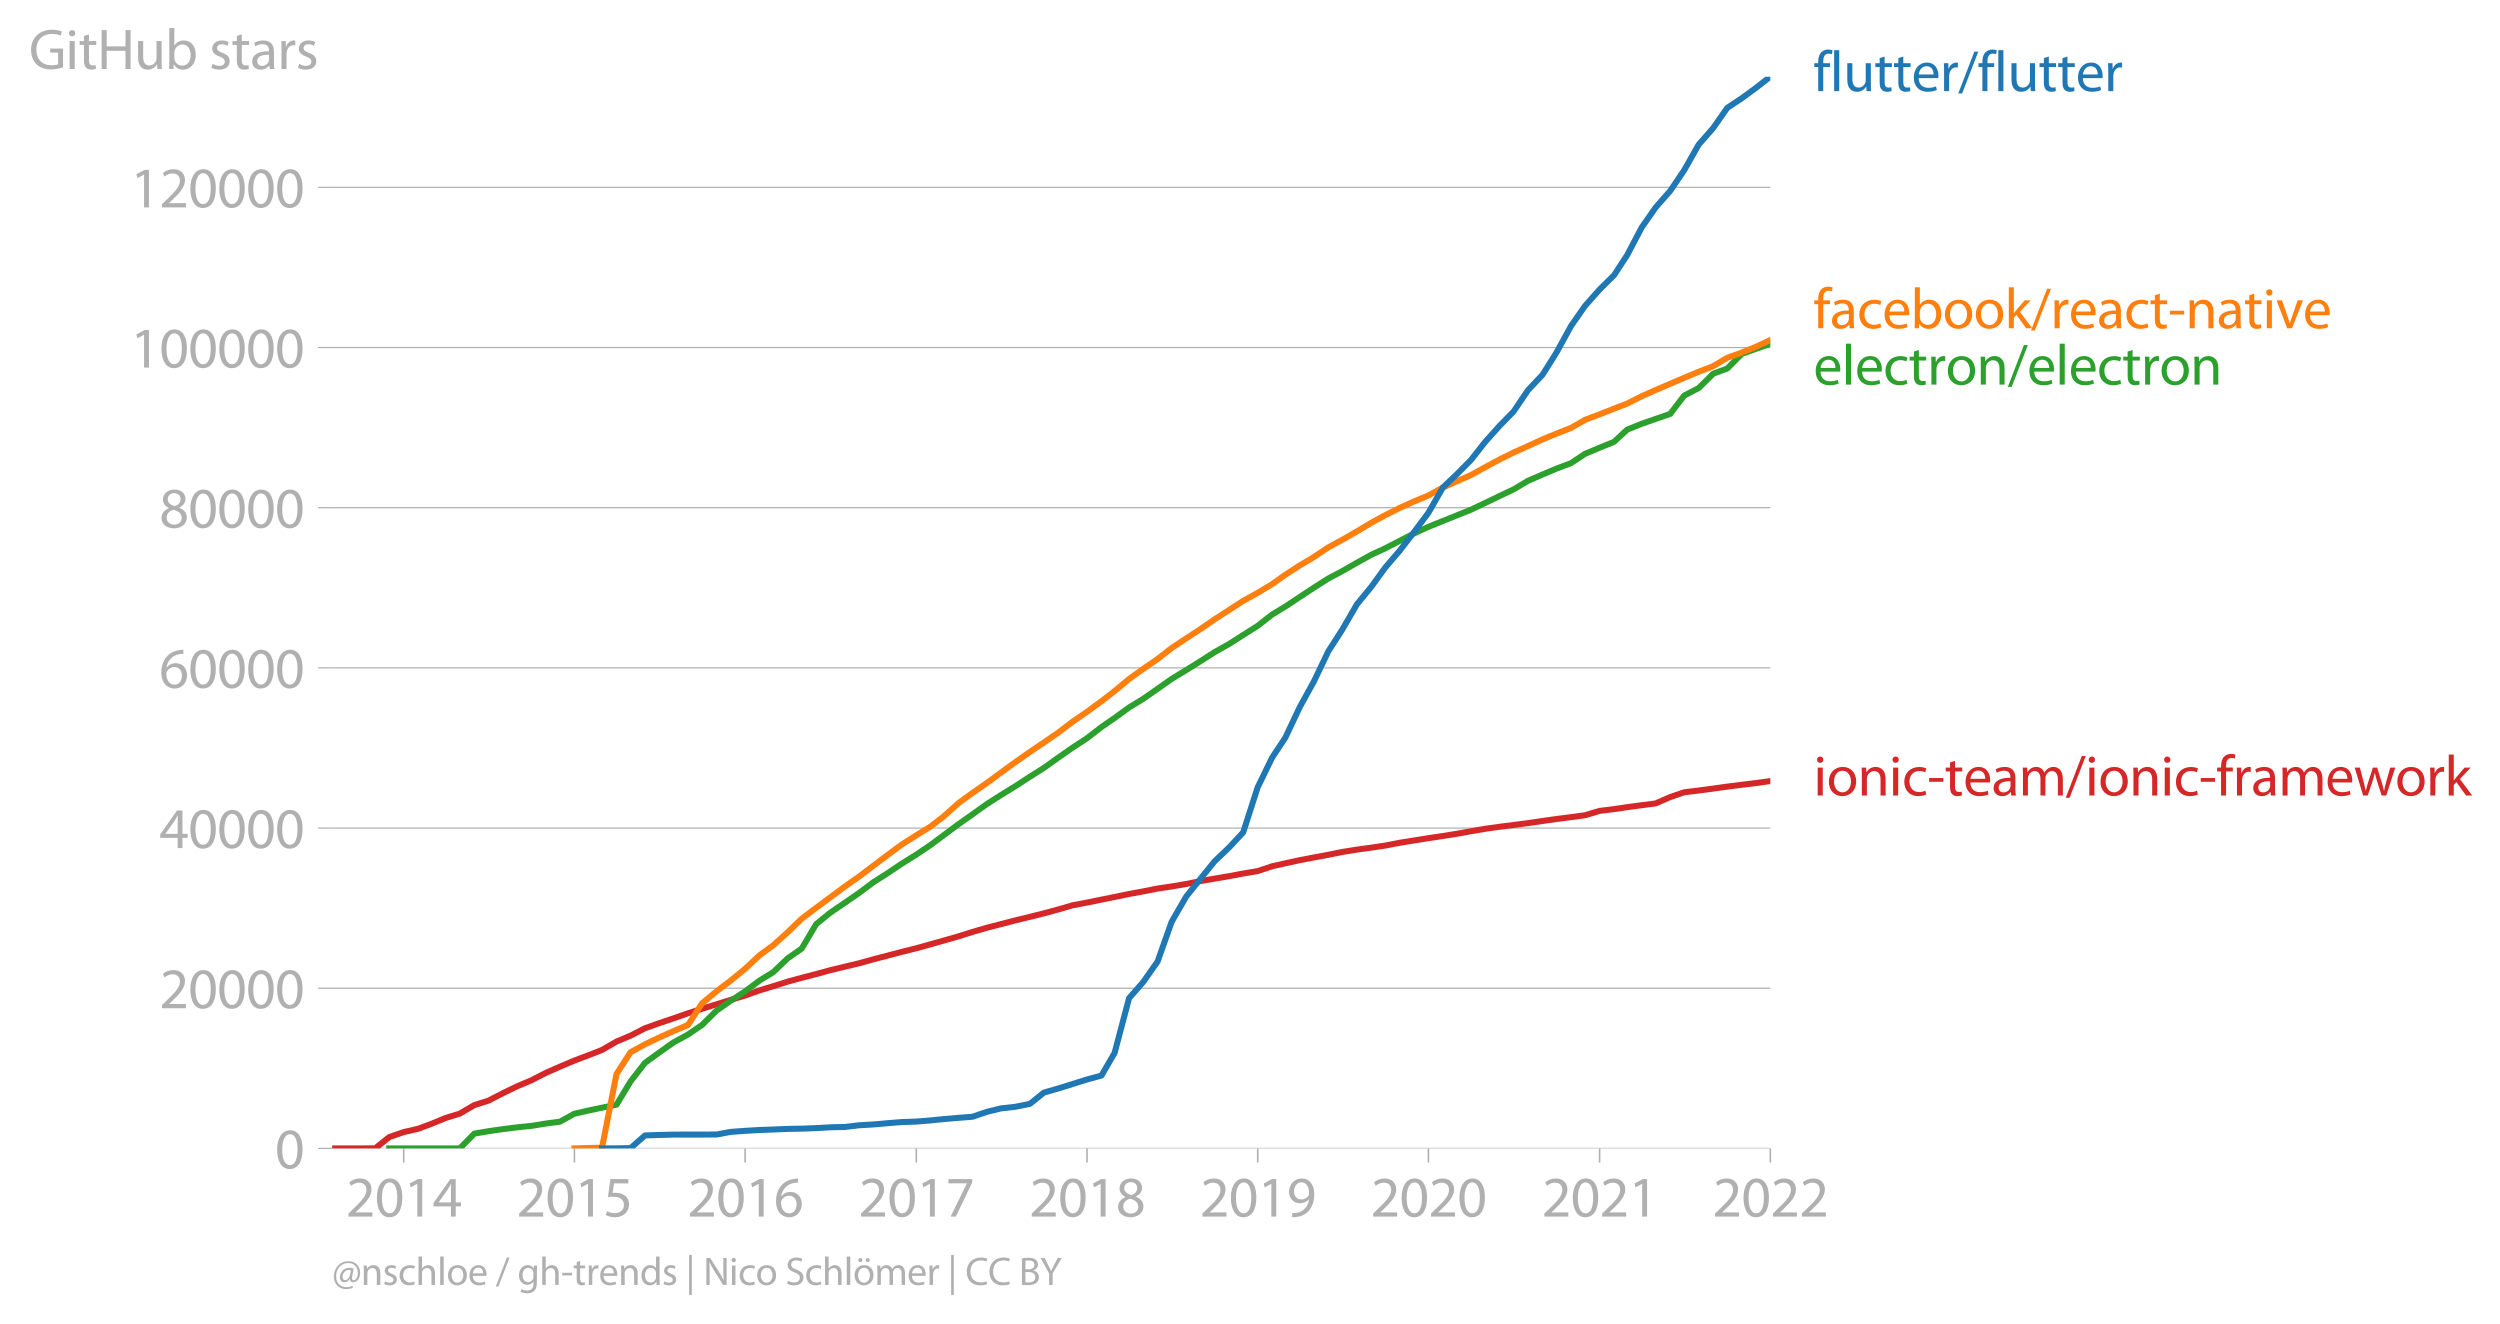 <svg xmlns:xlink="http://www.w3.org/1999/xlink" width="827.713" height="438.256" viewBox="0 0 620.785 328.692" xmlns="http://www.w3.org/2000/svg"><defs><style>*{stroke-linejoin:round;stroke-linecap:butt}</style></defs><g id="figure_1"><path d="M0 328.692h620.785V0H0v328.692z" style="fill:none" id="patch_1"/><g id="axes_1"><path d="M82.476 285.165h357.12V19.053H82.476v266.112z" style="fill:none" id="patch_2"/><g id="matplotlib.axis_1"><g id="xtick_1"><g id="line2d_1"><defs><path id="m5cd380fdad" d="M0 0v3.5" style="stroke:#b0b0b0;stroke-width:.4"/></defs><use xlink:href="#m5cd380fdad" x="100.245" y="285.165" style="fill:#b0b0b0;stroke:#b0b0b0;stroke-width:.4"/></g><g style="fill:#b0b0b0" transform="matrix(.14 0 0 -.14 85.882 302.105)" id="text_1"><defs><path id="MyriadPro-Regular-32" d="M2944 0v467H1075v13l333 307c877 845 1434 1466 1434 2234 0 595-378 1209-1274 1209-480 0-890-179-1178-422l180-397c192 160 505 352 883 352 621 0 825-390 825-813-6-627-486-1164-1548-2176L288 346V0h2656z" transform="scale(.016)"/><path id="MyriadPro-Regular-30" d="M1677 4230c-845 0-1447-768-1447-2163C243 691 794-70 1606-70c922 0 1447 780 1447 2195 0 1325-499 2105-1376 2105zm-32-435c582 0 845-672 845-1696 0-1062-276-1734-852-1734-512 0-844 614-844 1696 0 1133 358 1734 851 1734z" transform="scale(.016)"/><path id="MyriadPro-Regular-31" d="M1510 0h544v4160h-480l-908-486 108-429 724 390h12V0z" transform="scale(.016)"/><path id="MyriadPro-Regular-34" d="M2560 0v1133h582v441h-582v2586h-608L96 1504v-371h1933V0h531zM666 1574v13l1017 1415c115 192 218 371 346 614h19c-13-218-19-435-19-653V1574H666z" transform="scale(.016)"/></defs><use xlink:href="#MyriadPro-Regular-32"/><use xlink:href="#MyriadPro-Regular-30" x="51.3"/><use xlink:href="#MyriadPro-Regular-31" x="102.6"/><use xlink:href="#MyriadPro-Regular-34" x="153.9"/></g></g><g id="xtick_2"><use xlink:href="#m5cd380fdad" x="142.635" y="285.165" style="fill:#b0b0b0;stroke:#b0b0b0;stroke-width:.4" id="line2d_2"/><g style="fill:#b0b0b0" transform="matrix(.14 0 0 -.14 128.272 302.105)" id="text_2"><defs><path id="MyriadPro-Regular-35" d="M2771 4160H781L512 2163c154 19 339 45 576 45 832 0 1190-384 1197-922 0-556-455-902-986-902-377 0-717 128-889 230L269 186C467 58 851-70 1306-70c902 0 1548 608 1548 1420 0 525-268 884-595 1069-256 154-576 224-896 224-153 0-243-13-339-25l160 1068h1587v474z" transform="scale(.016)"/></defs><use xlink:href="#MyriadPro-Regular-32"/><use xlink:href="#MyriadPro-Regular-30" x="51.3"/><use xlink:href="#MyriadPro-Regular-31" x="102.6"/><use xlink:href="#MyriadPro-Regular-35" x="153.9"/></g></g><g id="xtick_3"><use xlink:href="#m5cd380fdad" x="185.025" y="285.165" style="fill:#b0b0b0;stroke:#b0b0b0;stroke-width:.4" id="line2d_3"/><g style="fill:#b0b0b0" transform="matrix(.14 0 0 -.14 170.662 302.105)" id="text_3"><defs><path id="MyriadPro-Regular-36" d="M2662 4224c-102 0-243-6-409-32-525-64-986-275-1331-614-410-410-704-1056-704-1876C218 621 800-70 1690-70c864 0 1382 704 1382 1465 0 813-518 1344-1254 1344-461 0-807-217-1005-480h-19c96 685 563 1331 1446 1479 160 25 307 32 422 25v461zM1690 365c-589 0-903 505-916 1190 0 103 26 186 64 250 154 301 468 512 807 512 518 0 857-359 857-954s-326-998-806-998h-6z" transform="scale(.016)"/></defs><use xlink:href="#MyriadPro-Regular-32"/><use xlink:href="#MyriadPro-Regular-30" x="51.3"/><use xlink:href="#MyriadPro-Regular-31" x="102.6"/><use xlink:href="#MyriadPro-Regular-36" x="153.9"/></g></g><g id="xtick_4"><use xlink:href="#m5cd380fdad" x="227.531" y="285.165" style="fill:#b0b0b0;stroke:#b0b0b0;stroke-width:.4" id="line2d_4"/><g style="fill:#b0b0b0" transform="matrix(.14 0 0 -.14 213.168 302.105)" id="text_4"><defs><path id="MyriadPro-Regular-37" d="M365 4160v-467h2035v-13L595 0h583l1811 3789v371H365z" transform="scale(.016)"/></defs><use xlink:href="#MyriadPro-Regular-32"/><use xlink:href="#MyriadPro-Regular-30" x="51.3"/><use xlink:href="#MyriadPro-Regular-31" x="102.6"/><use xlink:href="#MyriadPro-Regular-37" x="153.9"/></g></g><g id="xtick_5"><use xlink:href="#m5cd380fdad" x="269.921" y="285.165" style="fill:#b0b0b0;stroke:#b0b0b0;stroke-width:.4" id="line2d_5"/><g style="fill:#b0b0b0" transform="matrix(.14 0 0 -.14 255.558 302.105)" id="text_5"><defs><path id="MyriadPro-Regular-38" d="M1062 2170c-512-218-825-589-825-1114C237 448 762-70 1632-70c794 0 1414 486 1414 1209 0 506-320 871-838 1075v20c512 243 685 620 685 972 0 519-403 1024-1210 1024-729 0-1286-448-1286-1107 0-358 198-717 659-934l6-19zm583-1831c-531 0-851 371-832 794 0 397 262 717 749 857 563-160 915-403 915-908 0-423-327-743-832-743zm6 3488c506 0 704-345 704-678 0-378-275-634-633-755-480 128-794 352-794 768 0 358 256 665 723 665z" transform="scale(.016)"/></defs><use xlink:href="#MyriadPro-Regular-32"/><use xlink:href="#MyriadPro-Regular-30" x="51.3"/><use xlink:href="#MyriadPro-Regular-31" x="102.6"/><use xlink:href="#MyriadPro-Regular-38" x="153.9"/></g></g><g id="xtick_6"><use xlink:href="#m5cd380fdad" x="312.311" y="285.165" style="fill:#b0b0b0;stroke:#b0b0b0;stroke-width:.4" id="line2d_6"/><g style="fill:#b0b0b0" transform="matrix(.14 0 0 -.14 297.947 302.105)" id="text_6"><defs><path id="MyriadPro-Regular-39" d="M614-64c135-6 314 0 519 32 448 51 889 243 1209 557 410 397 717 1037 717 1952 0 1062-525 1753-1376 1753S262 3539 262 2752c0-710 480-1274 1229-1274 416 0 749 167 979 448h20c-77-492-276-857-551-1107-237-224-544-358-870-403-192-19-333-32-455-19V-64zm1024 3866c589 0 852-544 852-1255 0-89-20-153-52-205-147-249-441-435-819-435-486 0-800 365-800 883 0 589 339 1012 813 1012h6z" transform="scale(.016)"/></defs><use xlink:href="#MyriadPro-Regular-32"/><use xlink:href="#MyriadPro-Regular-30" x="51.3"/><use xlink:href="#MyriadPro-Regular-31" x="102.6"/><use xlink:href="#MyriadPro-Regular-39" x="153.9"/></g></g><g id="xtick_7"><use xlink:href="#m5cd380fdad" x="354.7" y="285.165" style="fill:#b0b0b0;stroke:#b0b0b0;stroke-width:.4" id="line2d_7"/><g style="fill:#b0b0b0" transform="matrix(.14 0 0 -.14 340.337 302.105)" id="text_7"><use xlink:href="#MyriadPro-Regular-32"/><use xlink:href="#MyriadPro-Regular-30" x="51.3"/><use xlink:href="#MyriadPro-Regular-32" x="102.6"/><use xlink:href="#MyriadPro-Regular-30" x="153.9"/></g></g><g id="xtick_8"><use xlink:href="#m5cd380fdad" x="397.206" y="285.165" style="fill:#b0b0b0;stroke:#b0b0b0;stroke-width:.4" id="line2d_8"/><g style="fill:#b0b0b0" transform="matrix(.14 0 0 -.14 382.843 302.105)" id="text_8"><use xlink:href="#MyriadPro-Regular-32"/><use xlink:href="#MyriadPro-Regular-30" x="51.3"/><use xlink:href="#MyriadPro-Regular-32" x="102.6"/><use xlink:href="#MyriadPro-Regular-31" x="153.9"/></g></g><g id="xtick_9"><use xlink:href="#m5cd380fdad" x="439.596" y="285.165" style="fill:#b0b0b0;stroke:#b0b0b0;stroke-width:.4" id="line2d_9"/><g style="fill:#b0b0b0" transform="matrix(.14 0 0 -.14 425.233 302.105)" id="text_9"><use xlink:href="#MyriadPro-Regular-32"/><use xlink:href="#MyriadPro-Regular-30" x="51.3"/><use xlink:href="#MyriadPro-Regular-32" x="102.6"/><use xlink:href="#MyriadPro-Regular-32" x="153.9"/></g></g></g><g id="matplotlib.axis_2"><g id="ytick_1"><path d="M82.476 285.165h357.12" clip-path="url(#p562fdb75ef)" style="fill:none;stroke:#b0b0b0;stroke-width:.3;stroke-linecap:square" id="line2d_10"/><g id="line2d_11"><defs><path id="m1cb2ad29cc" d="M0 0h-3.5" style="stroke:#b0b0b0;stroke-width:.3"/></defs><use xlink:href="#m1cb2ad29cc" x="82.476" y="285.165" style="fill:#b0b0b0;stroke:#b0b0b0;stroke-width:.3"/></g><use xlink:href="#MyriadPro-Regular-30" style="fill:#b0b0b0" transform="matrix(.14 0 0 -.14 68.295 290.135)" id="text_10"/></g><g id="ytick_2"><path d="M82.476 245.391h357.12" clip-path="url(#p562fdb75ef)" style="fill:none;stroke:#b0b0b0;stroke-width:.3;stroke-linecap:square" id="line2d_12"/><use xlink:href="#m1cb2ad29cc" x="82.476" y="245.391" style="fill:#b0b0b0;stroke:#b0b0b0;stroke-width:.3" id="line2d_13"/><g style="fill:#b0b0b0" transform="matrix(.14 0 0 -.14 39.568 250.361)" id="text_11"><use xlink:href="#MyriadPro-Regular-32"/><use xlink:href="#MyriadPro-Regular-30" x="51.3"/><use xlink:href="#MyriadPro-Regular-30" x="102.6"/><use xlink:href="#MyriadPro-Regular-30" x="153.9"/><use xlink:href="#MyriadPro-Regular-30" x="205.2"/></g></g><g id="ytick_3"><path d="M82.476 205.618h357.12" clip-path="url(#p562fdb75ef)" style="fill:none;stroke:#b0b0b0;stroke-width:.3;stroke-linecap:square" id="line2d_14"/><use xlink:href="#m1cb2ad29cc" x="82.476" y="205.618" style="fill:#b0b0b0;stroke:#b0b0b0;stroke-width:.3" id="line2d_15"/><g style="fill:#b0b0b0" transform="matrix(.14 0 0 -.14 39.568 210.588)" id="text_12"><use xlink:href="#MyriadPro-Regular-34"/><use xlink:href="#MyriadPro-Regular-30" x="51.3"/><use xlink:href="#MyriadPro-Regular-30" x="102.6"/><use xlink:href="#MyriadPro-Regular-30" x="153.9"/><use xlink:href="#MyriadPro-Regular-30" x="205.2"/></g></g><g id="ytick_4"><path d="M82.476 165.844h357.12" clip-path="url(#p562fdb75ef)" style="fill:none;stroke:#b0b0b0;stroke-width:.3;stroke-linecap:square" id="line2d_16"/><use xlink:href="#m1cb2ad29cc" x="82.476" y="165.844" style="fill:#b0b0b0;stroke:#b0b0b0;stroke-width:.3" id="line2d_17"/><g style="fill:#b0b0b0" transform="matrix(.14 0 0 -.14 39.568 170.814)" id="text_13"><use xlink:href="#MyriadPro-Regular-36"/><use xlink:href="#MyriadPro-Regular-30" x="51.3"/><use xlink:href="#MyriadPro-Regular-30" x="102.6"/><use xlink:href="#MyriadPro-Regular-30" x="153.9"/><use xlink:href="#MyriadPro-Regular-30" x="205.2"/></g></g><g id="ytick_5"><path d="M82.476 126.07h357.12" clip-path="url(#p562fdb75ef)" style="fill:none;stroke:#b0b0b0;stroke-width:.3;stroke-linecap:square" id="line2d_18"/><use xlink:href="#m1cb2ad29cc" x="82.476" y="126.07" style="fill:#b0b0b0;stroke:#b0b0b0;stroke-width:.3" id="line2d_19"/><g style="fill:#b0b0b0" transform="matrix(.14 0 0 -.14 39.568 131.04)" id="text_14"><use xlink:href="#MyriadPro-Regular-38"/><use xlink:href="#MyriadPro-Regular-30" x="51.3"/><use xlink:href="#MyriadPro-Regular-30" x="102.6"/><use xlink:href="#MyriadPro-Regular-30" x="153.9"/><use xlink:href="#MyriadPro-Regular-30" x="205.2"/></g></g><g id="ytick_6"><path d="M82.476 86.296h357.12" clip-path="url(#p562fdb75ef)" style="fill:none;stroke:#b0b0b0;stroke-width:.3;stroke-linecap:square" id="line2d_20"/><use xlink:href="#m1cb2ad29cc" x="82.476" y="86.296" style="fill:#b0b0b0;stroke:#b0b0b0;stroke-width:.3" id="line2d_21"/><g style="fill:#b0b0b0" transform="matrix(.14 0 0 -.14 32.387 91.266)" id="text_15"><use xlink:href="#MyriadPro-Regular-31"/><use xlink:href="#MyriadPro-Regular-30" x="51.3"/><use xlink:href="#MyriadPro-Regular-30" x="102.6"/><use xlink:href="#MyriadPro-Regular-30" x="153.9"/><use xlink:href="#MyriadPro-Regular-30" x="205.2"/><use xlink:href="#MyriadPro-Regular-30" x="256.5"/></g></g><g id="ytick_7"><path d="M82.476 46.523h357.12" clip-path="url(#p562fdb75ef)" style="fill:none;stroke:#b0b0b0;stroke-width:.3;stroke-linecap:square" id="line2d_22"/><use xlink:href="#m1cb2ad29cc" x="82.476" y="46.523" style="fill:#b0b0b0;stroke:#b0b0b0;stroke-width:.3" id="line2d_23"/><g style="fill:#b0b0b0" transform="matrix(.14 0 0 -.14 32.387 51.493)" id="text_16"><use xlink:href="#MyriadPro-Regular-31"/><use xlink:href="#MyriadPro-Regular-32" x="51.3"/><use xlink:href="#MyriadPro-Regular-30" x="102.6"/><use xlink:href="#MyriadPro-Regular-30" x="153.9"/><use xlink:href="#MyriadPro-Regular-30" x="205.2"/><use xlink:href="#MyriadPro-Regular-30" x="256.5"/></g></g><g style="fill:#b0b0b0" transform="matrix(.14 0 0 -.14 7.2 17.14)" id="text_17"><defs><path id="MyriadPro-Regular-47" d="M3770 2266H2349v-448h877V531c-128-64-378-115-743-115-1005 0-1664 646-1664 1741 0 1081 685 1734 1735 1734 435 0 723-83 953-185l135 454c-186 90-576 198-1076 198-1446 0-2329-940-2336-2227 0-672 231-1248 602-1606 422-403 960-570 1613-570 582 0 1075 147 1325 237v2074z" transform="scale(.016)"/><path id="MyriadPro-Regular-69" d="M1030 0v3098H467V0h563zM749 4320c-205 0-352-154-352-352 0-192 141-346 339-346 224 0 365 154 358 346 0 198-134 352-345 352z" transform="scale(.016)"/><path id="MyriadPro-Regular-74" d="M595 3667v-569H115v-429h480V979c0-365 58-640 218-806C947 19 1158-70 1421-70c217 0 390 38 499 83l-26 422c-83-25-172-38-326-38-314 0-422 217-422 601v1671h806v429h-806v742l-551-173z" transform="scale(.016)"/><path id="MyriadPro-Regular-48" d="M486 4314V0h557v2022h2087V0h563v4314h-563V2509H1043v1805H486z" transform="scale(.016)"/><path id="MyriadPro-Regular-75" d="M3059 3098h-563V1197c0-103-19-205-51-288-103-250-365-512-743-512-512 0-691 397-691 985v1716H448V1286C448 198 1030-70 1517-70c550 0 877 326 1024 576h13l32-506h499c-19 243-26 525-26 845v2253z" transform="scale(.016)"/><path id="MyriadPro-Regular-62" d="M467 800c0-275-13-589-25-800h486l26 512h19c230-410 589-582 1037-582 691 0 1388 550 1388 1657 7 941-537 1581-1305 1581-499 0-858-224-1056-570h-13v1946H467V800zm557 998c0 90 19 167 32 231 115 429 474 691 858 691 601 0 921-531 921-1152 0-710-352-1190-941-1190-409 0-736 268-844 659-13 64-26 134-26 205v556z" transform="scale(.016)"/><path id="MyriadPro-Regular-73" d="M250 147C467 19 781-70 1120-70c736 0 1158 390 1158 934 0 461-275 730-812 934-404 154-589 269-589 525 0 231 185 423 518 423 288 0 512-103 634-180l141 410c-173 102-448 192-762 192-666 0-1069-410-1069-909 0-371 263-678 819-877 416-153 576-300 576-569 0-256-192-461-601-461-282 0-576 115-743 224L250 147z" transform="scale(.016)"/><path id="MyriadPro-Regular-61" d="M2643 1901c0 621-230 1267-1177 1267-391 0-762-109-1018-275l128-371c218 140 518 230 806 230 634 0 704-461 704-717v-64C890 1978 224 1568 224 819c0-448 320-889 947-889 442 0 775 217 947 460h20l44-390h512c-38 211-51 474-51 742v1159zm-544-858c0-57-13-121-32-179-89-262-345-518-749-518-288 0-531 172-531 537 0 602 698 711 1312 698v-538z" transform="scale(.016)"/><path id="MyriadPro-Regular-72" d="M467 0h557v1651c0 96 13 186 26 263 76 422 358 723 755 723 77 0 134-7 192-19v531c-51 13-96 19-160 19-378 0-717-262-858-678h-25l-20 608H442c19-288 25-602 25-967V0z" transform="scale(.016)"/></defs><use xlink:href="#MyriadPro-Regular-47"/><use xlink:href="#MyriadPro-Regular-69" x="64.6"/><use xlink:href="#MyriadPro-Regular-74" x="88"/><use xlink:href="#MyriadPro-Regular-48" x="121.1"/><use xlink:href="#MyriadPro-Regular-75" x="186.3"/><use xlink:href="#MyriadPro-Regular-62" x="241.4"/><use xlink:href="#MyriadPro-Regular-20" x="298.3"/><use xlink:href="#MyriadPro-Regular-73" x="319.5"/><use xlink:href="#MyriadPro-Regular-74" x="359.1"/><use xlink:href="#MyriadPro-Regular-61" x="392.2"/><use xlink:href="#MyriadPro-Regular-72" x="440.4"/><use xlink:href="#MyriadPro-Regular-73" x="473.1"/></g></g><path d="m82.476 285.165 3.6-.002 3.485-.002 3.6-.004 3.484-2.796 3.6-1.25 3.6-.824 3.252-1.211 3.6-1.478 3.485-1.074 3.6-2.114 3.484-1.094 3.6-1.849 3.6-1.744 3.484-1.472 3.6-1.843 3.485-1.534 3.6-1.529 3.6-1.35 3.252-1.277 3.6-2.084 3.484-1.462 3.6-1.841 3.485-1.251 3.6-1.211 3.6-1.261 3.484-1.118 3.6-1.113 3.485-1.08 3.6-1.09 3.6-1.285 3.368-1.028 3.6-1.141 3.484-.949 3.6-.929 3.485-.958 3.6-.867 3.6-.861 3.484-.965 3.6-.939 3.485-.92 3.6-.891 3.6-1.012 3.252-.911 3.6-1.028 3.484-1.102 3.6-1.048 3.485-.897 3.6-.937 3.6-.873 3.484-.875 3.6-.97 3.484-1.017 3.6-.68 3.6-.741 3.253-.65 3.6-.747 3.484-.636 3.6-.712 3.484-.517 3.6-.61 3.6-.732 3.485-.6 3.6-.615 3.484-.657 3.6-.598 3.6-1.205 3.253-.73 3.6-.786 3.484-.666 3.6-.662 3.484-.706 3.6-.577 3.6-.495 3.485-.521 3.6-.694 3.484-.557 3.6-.577 3.6-.543 3.369-.535 3.6-.64 3.484-.608 3.6-.502 3.484-.447 3.6-.46 3.6-.534 3.485-.494 3.6-.457 3.484-.475 3.6-1.078 3.6-.444 3.252-.479 3.6-.491 3.485-.444 3.6-1.577 3.484-1.187 3.6-.44 3.6-.479 3.485-.49 3.6-.452 3.484-.422 3.6-.501" clip-path="url(#p562fdb75ef)" style="fill:none;stroke:#d62728;stroke-width:1.5;stroke-linecap:square" id="line2d_24"/><path d="m96.645 285.165 3.6-.002h13.937l3.6-3.677 3.484-.587 3.6-.517 3.6-.457 3.484-.35 3.6-.589 3.485-.45 3.6-1.984 3.6-.821 3.252-.678 3.6-.734 3.484-5.775 3.6-4.63 3.485-2.524 3.6-2.543 3.6-1.969 3.484-2.378 3.6-3.564 3.485-2.414 3.6-2.347 3.6-2.697 3.368-2.062 3.6-3.448 3.484-2.417 3.6-6.075 3.485-2.832 3.6-2.454 3.6-2.48 3.484-2.61 3.6-2.296 3.485-2.345 3.6-2.24 3.6-2.433 3.252-2.42 3.6-2.675 3.484-2.464 3.6-2.57 3.485-2.229 3.6-2.22 3.6-2.338 3.484-2.197 3.6-2.572 3.484-2.432 3.6-2.343 3.6-2.8 3.253-2.23 3.6-2.616 3.484-2.124 3.6-2.51 3.484-2.448 3.6-2.19 3.6-2.249 3.485-2.229 3.6-2.028 3.484-2.22 3.6-2.277 3.6-2.806 3.253-1.973 3.6-2.38 3.484-2.3 3.6-2.288 3.484-1.85 3.6-2.06 3.6-1.99 3.485-1.615 3.6-1.86 3.484-1.797 3.6-1.657 3.6-1.46 3.369-1.348 3.6-1.448 3.484-1.652 3.6-1.732 3.484-1.651 3.6-2.14 3.6-1.561 3.485-1.474 3.6-1.352 3.484-2.315 3.6-1.511 3.6-1.466 3.252-3.02 3.6-1.456 3.485-1.213 3.6-1.241 3.484-4.554 3.6-1.874 3.6-3.56 3.485-1.286 3.6-3.614 3.484-1.262 3.6-1.241" clip-path="url(#p562fdb75ef)" style="fill:none;stroke:#2ca02c;stroke-width:1.5;stroke-linecap:square" id="line2d_25"/><path d="m142.635 285.165 3.6-.105 3.252-.062 3.6-18.312 3.484-5.403 3.6-1.963 3.485-1.676 3.6-1.615 3.6-1.516 3.484-5.387 3.6-2.983 3.485-2.635 3.6-2.941 3.6-3.363 3.368-2.468 3.6-3.24 3.484-3.364 3.6-2.715 3.485-2.581 3.6-2.667 3.6-2.528 3.484-2.649 3.6-2.706 3.485-2.584 3.6-2.279 3.6-2.219 3.252-2.522 3.6-3.223 3.484-2.544 3.6-2.5 3.485-2.563 3.6-2.621 3.6-2.522 3.484-2.346 3.6-2.48 3.484-2.65 3.6-2.467 3.6-2.65 3.253-2.5 3.6-3.006 3.484-2.498 3.6-2.468 3.484-2.724 3.6-2.387 3.6-2.35 3.485-2.4 3.6-2.323 3.484-2.271 3.6-1.981 3.6-2.166 3.253-2.313 3.6-2.33 3.484-2.07 3.6-2.409 3.484-1.899 3.6-2.062 3.6-2.146 3.485-1.903 3.6-1.804 3.484-1.575 3.6-1.5 3.6-1.97 3.369-1.504 3.6-1.597 3.484-1.92 3.6-1.942 3.484-1.72 3.6-1.623 3.6-1.652 3.485-1.436 3.6-1.414 3.484-2.003 3.6-1.366 3.6-1.414 3.252-1.25 3.6-1.824 3.485-1.546 3.6-1.55 3.484-1.486 3.6-1.508 3.6-1.392 3.485-2.07 3.6-1.3 3.484-1.413 3.6-1.676" clip-path="url(#p562fdb75ef)" style="fill:none;stroke:#ff7f0e;stroke-width:1.5;stroke-linecap:square" id="line2d_26"/><g style="fill:#1f77b4" transform="matrix(.14 0 0 -.14 450.31 22.637)" id="text_18"><defs><path id="MyriadPro-Regular-66" d="M1082 0v2669h748v429h-748v166c0 474 121 896 601 896 160 0 275-32 359-70l76 435c-108 45-281 89-480 89-262 0-544-83-755-288-262-249-358-646-358-1081v-147H90v-429h435V0h557z" transform="scale(.016)"/><path id="MyriadPro-Regular-6c" d="M467 0h563v4544H467V0z" transform="scale(.016)"/><path id="MyriadPro-Regular-65" d="M2957 1446c6 58 19 148 19 263 0 569-269 1459-1280 1459-902 0-1453-736-1453-1670C243 563 813-70 1766-70c493 0 832 108 1031 198l-96 403c-211-89-455-160-858-160-563 0-1049 314-1062 1075h2176zM787 1850c45 390 295 915 864 915 634 0 787-557 781-915H787z" transform="scale(.016)"/><path id="MyriadPro-Regular-2f" d="m422-256 1792 4640h-435L-6-256h428z" transform="scale(.016)"/></defs><use xlink:href="#MyriadPro-Regular-66"/><use xlink:href="#MyriadPro-Regular-6c" x="29.2"/><use xlink:href="#MyriadPro-Regular-75" x="52.8"/><use xlink:href="#MyriadPro-Regular-74" x="107.9"/><use xlink:href="#MyriadPro-Regular-74" x="141"/><use xlink:href="#MyriadPro-Regular-65" x="174.1"/><use xlink:href="#MyriadPro-Regular-72" x="224.2"/><use xlink:href="#MyriadPro-Regular-2f" x="256.9"/><use xlink:href="#MyriadPro-Regular-66" x="291.2"/><use xlink:href="#MyriadPro-Regular-6c" x="320.4"/><use xlink:href="#MyriadPro-Regular-75" x="344"/><use xlink:href="#MyriadPro-Regular-74" x="399.1"/><use xlink:href="#MyriadPro-Regular-74" x="432.2"/><use xlink:href="#MyriadPro-Regular-65" x="465.3"/><use xlink:href="#MyriadPro-Regular-72" x="515.4"/></g><g style="fill:#ff7f0e" transform="matrix(.14 0 0 -.14 450.31 81.51)" id="text_19"><defs><path id="MyriadPro-Regular-63" d="M2579 538c-160-71-371-154-691-154-614 0-1075 442-1075 1158 0 647 384 1172 1094 1172 307 0 519-71 653-148l128 436c-154 76-448 160-781 160-1011 0-1664-692-1664-1645C243 570 851-70 1786-70c416 0 742 108 889 185l-96 423z" transform="scale(.016)"/><path id="MyriadPro-Regular-6f" d="M1779 3168c-857 0-1536-608-1536-1645C243 544 890-70 1728-70c749 0 1542 499 1542 1644 0 948-601 1594-1491 1594zm-13-422c666 0 928-666 928-1191 0-697-403-1203-940-1203-551 0-941 512-941 1190 0 589 288 1204 953 1204z" transform="scale(.016)"/><path id="MyriadPro-Regular-6b" d="M1024 4544H467V0h557v1165l288 320L2381 0h685L1702 1824l1197 1274h-678l-909-1069c-90-109-198-243-275-352h-13v2867z" transform="scale(.016)"/><path id="MyriadPro-Regular-2d" d="M192 1939v-416h1581v416H192z" transform="scale(.016)"/><path id="MyriadPro-Regular-6e" d="M467 0h563v1862c0 96 13 192 39 263 96 313 384 576 755 576 531 0 717-416 717-915V0h563v1850c0 1062-666 1318-1094 1318-512 0-871-288-1024-582h-13l-32 512H442c19-256 25-519 25-839V0z" transform="scale(.016)"/><path id="MyriadPro-Regular-76" d="M83 3098 1261 0h537l1216 3098h-588l-602-1741c-102-282-192-538-262-794h-20c-64 256-147 512-249 794L685 3098H83z" transform="scale(.016)"/></defs><use xlink:href="#MyriadPro-Regular-66"/><use xlink:href="#MyriadPro-Regular-61" x="29.2"/><use xlink:href="#MyriadPro-Regular-63" x="77.4"/><use xlink:href="#MyriadPro-Regular-65" x="122.2"/><use xlink:href="#MyriadPro-Regular-62" x="172.3"/><use xlink:href="#MyriadPro-Regular-6f" x="229.2"/><use xlink:href="#MyriadPro-Regular-6f" x="284.1"/><use xlink:href="#MyriadPro-Regular-6b" x="339"/><use xlink:href="#MyriadPro-Regular-2f" x="385.9"/><use xlink:href="#MyriadPro-Regular-72" x="420.2"/><use xlink:href="#MyriadPro-Regular-65" x="452.9"/><use xlink:href="#MyriadPro-Regular-61" x="503"/><use xlink:href="#MyriadPro-Regular-63" x="551.2"/><use xlink:href="#MyriadPro-Regular-74" x="596"/><use xlink:href="#MyriadPro-Regular-2d" x="629.1"/><use xlink:href="#MyriadPro-Regular-6e" x="659.8"/><use xlink:href="#MyriadPro-Regular-61" x="715.3"/><use xlink:href="#MyriadPro-Regular-74" x="763.5"/><use xlink:href="#MyriadPro-Regular-69" x="796.6"/><use xlink:href="#MyriadPro-Regular-76" x="820"/><use xlink:href="#MyriadPro-Regular-65" x="868.1"/></g><g style="fill:#2ca02c" transform="matrix(.14 0 0 -.14 450.31 95.51)" id="text_20"><use xlink:href="#MyriadPro-Regular-65"/><use xlink:href="#MyriadPro-Regular-6c" x="50.1"/><use xlink:href="#MyriadPro-Regular-65" x="73.7"/><use xlink:href="#MyriadPro-Regular-63" x="123.8"/><use xlink:href="#MyriadPro-Regular-74" x="168.6"/><use xlink:href="#MyriadPro-Regular-72" x="201.7"/><use xlink:href="#MyriadPro-Regular-6f" x="234.4"/><use xlink:href="#MyriadPro-Regular-6e" x="289.3"/><use xlink:href="#MyriadPro-Regular-2f" x="344.8"/><use xlink:href="#MyriadPro-Regular-65" x="379.1"/><use xlink:href="#MyriadPro-Regular-6c" x="429.2"/><use xlink:href="#MyriadPro-Regular-65" x="452.8"/><use xlink:href="#MyriadPro-Regular-63" x="502.9"/><use xlink:href="#MyriadPro-Regular-74" x="547.7"/><use xlink:href="#MyriadPro-Regular-72" x="580.8"/><use xlink:href="#MyriadPro-Regular-6f" x="613.5"/><use xlink:href="#MyriadPro-Regular-6e" x="668.4"/></g><g style="fill:#d62728" transform="matrix(.14 0 0 -.14 450.31 197.538)" id="text_21"><defs><path id="MyriadPro-Regular-6d" d="M467 0h551v1869c0 96 12 192 44 275 90 282 346 563 698 563 429 0 646-358 646-851V0h551v1914c0 102 19 204 45 281 96 275 345 512 665 512 455 0 672-358 672-953V0h551v1824c0 1075-608 1344-1018 1344-294 0-499-77-685-218-128-96-249-230-345-403h-13c-135 365-455 621-877 621-512 0-800-275-973-570h-19l-26 500H442c19-256 25-519 25-839V0z" transform="scale(.016)"/><path id="MyriadPro-Regular-77" d="M115 3098 1050 0h512l499 1472c109 333 205 653 281 1024h13c77-365 167-672 275-1018L3104 0h512l998 3098h-556l-442-1556c-102-364-186-691-237-1004h-19c-70 313-160 640-275 1011l-480 1549h-474l-505-1575c-103-339-205-672-276-985h-19c-57 320-141 640-230 985L691 3098H115z" transform="scale(.016)"/></defs><use xlink:href="#MyriadPro-Regular-69"/><use xlink:href="#MyriadPro-Regular-6f" x="23.4"/><use xlink:href="#MyriadPro-Regular-6e" x="78.3"/><use xlink:href="#MyriadPro-Regular-69" x="133.8"/><use xlink:href="#MyriadPro-Regular-63" x="157.2"/><use xlink:href="#MyriadPro-Regular-2d" x="202"/><use xlink:href="#MyriadPro-Regular-74" x="232.7"/><use xlink:href="#MyriadPro-Regular-65" x="265.8"/><use xlink:href="#MyriadPro-Regular-61" x="315.9"/><use xlink:href="#MyriadPro-Regular-6d" x="364.1"/><use xlink:href="#MyriadPro-Regular-2f" x="447.5"/><use xlink:href="#MyriadPro-Regular-69" x="481.8"/><use xlink:href="#MyriadPro-Regular-6f" x="505.2"/><use xlink:href="#MyriadPro-Regular-6e" x="560.1"/><use xlink:href="#MyriadPro-Regular-69" x="615.6"/><use xlink:href="#MyriadPro-Regular-63" x="639"/><use xlink:href="#MyriadPro-Regular-2d" x="683.8"/><use xlink:href="#MyriadPro-Regular-66" x="714.5"/><use xlink:href="#MyriadPro-Regular-72" x="743.7"/><use xlink:href="#MyriadPro-Regular-61" x="776.4"/><use xlink:href="#MyriadPro-Regular-6d" x="824.6"/><use xlink:href="#MyriadPro-Regular-65" x="908"/><use xlink:href="#MyriadPro-Regular-77" x="958.1"/><use xlink:href="#MyriadPro-Regular-6f" x="1031.7"/><use xlink:href="#MyriadPro-Regular-72" x="1086.6"/><use xlink:href="#MyriadPro-Regular-6b" x="1119.3"/></g><g style="fill:#b0b0b0" transform="matrix(.097 0 0 -.097 82.476 319.063)" id="text_22"><defs><path id="MyriadPro-Regular-40" d="M2867 1632c-70-397-409-870-781-870-281 0-422 204-422 486 0 621 454 1152 1018 1152 147 0 256-26 320-45l-135-723zm384-1773c-262-147-601-224-966-224-947 0-1645 666-1645 1735 0 1299 877 2131 1920 2131 992 0 1549-672 1549-1600 0-743-365-1178-691-1171-212 6-288 230-192 716l217 1159c-166 77-409 134-685 134-889 0-1516-723-1516-1517 0-505 320-806 691-806 384 0 678 186 902 563h26c-19-390 217-563 473-563 602 0 1140 563 1140 1523 0 1069-749 1856-1863 1856-1421 0-2336-1145-2336-2464C275 96 1165-672 2214-672c429 0 788 70 1140 256l-103 275z" transform="scale(.016)"/><path id="MyriadPro-Regular-68" d="M467 0h563v1869c0 109 7 192 39 269 102 307 390 563 755 563 531 0 717-423 717-922V0h563v1843c0 1069-666 1325-1082 1325-211 0-409-64-576-160-172-96-313-237-403-397h-13v1933H467V0z" transform="scale(.016)"/><path id="MyriadPro-Regular-67" d="M3110 2246c0 378 13 628 26 852h-493l-25-468h-13c-135 256-429 538-967 538-710 0-1395-595-1395-1645C243 666 794 13 1562 13c480 0 812 230 985 518h13V186c0-781-422-1082-998-1082-384 0-704 115-909 243l-141-429c250-166 659-256 1030-256 391 0 826 90 1127 372 301 268 441 704 441 1414v1798zm-556-928c0-96-13-204-45-300-122-359-435-576-781-576-608 0-915 505-915 1113 0 717 384 1171 921 1171 410 0 685-268 788-595 25-77 32-160 32-256v-557z" transform="scale(.016)"/><path id="MyriadPro-Regular-64" d="M2579 4544V2694h-13c-140 250-460 474-934 474-755 0-1395-634-1389-1664C243 563 819-70 1568-70c506 0 883 262 1056 608h13l25-538h506c-19 211-26 525-26 800v3744h-563zm0-3245c0-89-6-166-25-243-103-422-448-672-826-672-608 0-915 518-915 1146 0 684 345 1196 928 1196 422 0 729-294 813-652 19-71 25-167 25-237v-538z" transform="scale(.016)"/><path id="MyriadPro-Regular-7c" d="M550 4800v-6400h429v6400H550z" transform="scale(.016)"/><path id="MyriadPro-Regular-4e" d="M1011 0v1843c0 717-13 1235-45 1779l20 7c217-467 505-960 806-1440L3162 0h563v4314h-525V2509c0-672 13-1197 64-1773l-13-6c-205 441-454 896-774 1401L1094 4314H486V0h525z" transform="scale(.016)"/><path id="MyriadPro-Regular-53" d="M269 211C499 58 954-70 1370-70c1017 0 1510 582 1510 1248 0 633-371 985-1101 1267-595 230-857 429-857 832 0 294 224 646 812 646 391 0 679-128 820-205l153 455c-192 109-512 211-953 211-839 0-1396-499-1396-1171 0-608 436-973 1140-1223 582-224 812-454 812-857 0-435-332-736-902-736-384 0-749 128-998 281L269 211z" transform="scale(.016)"/><path id="MyriadPro-Regular-f6" d="M1165 3648c185 0 313 154 313 326 0 186-134 327-313 327s-327-147-327-327c0-172 135-326 320-326h7zm1184 0c185 0 313 154 313 326 0 186-134 327-313 327s-320-147-320-327c0-172 128-326 313-326h7zm-570-480c-857 0-1536-608-1536-1645C243 544 890-70 1728-70c749 0 1542 499 1542 1644 0 948-601 1594-1491 1594zm-13-422c666 0 928-666 928-1191 0-697-403-1203-940-1203-551 0-941 512-941 1190 0 589 288 1204 953 1204z" transform="scale(.016)"/><path id="MyriadPro-Regular-43" d="M3386 582c-224-108-570-179-909-179-1050 0-1658 679-1658 1735 0 1132 672 1779 1683 1779 359 0 660-77 871-179l134 454c-147 77-486 192-1024 192-1337 0-2253-915-2253-2266C230 704 1146-70 2362-70c524 0 934 108 1139 211l-115 441z" transform="scale(.016)"/><path id="MyriadPro-Regular-42" d="M486 13c186-26 480-51 864-51 704 0 1191 128 1492 403 217 211 364 493 364 864 0 640-480 979-889 1081v13c454 167 729 531 729 947 0 340-134 596-358 762-269 218-627 314-1184 314-390 0-774-39-1018-90V13zm557 3865c90 20 237 39 493 39 563 0 947-199 947-704 0-416-345-723-934-723h-506v1388zm0-1811h461c608 0 1114-243 1114-832 0-627-532-838-1108-838-198 0-358 6-467 25v1645z" transform="scale(.016)"/><path id="MyriadPro-Regular-59" d="M2010 0v1837l1446 2477h-634l-620-1191c-167-326-314-608-436-889h-12c-135 300-263 563-429 889L717 4314H83l1363-2484V0h564z" transform="scale(.016)"/></defs><use xlink:href="#MyriadPro-Regular-40"/><use xlink:href="#MyriadPro-Regular-6e" x="73.7"/><use xlink:href="#MyriadPro-Regular-73" x="129.2"/><use xlink:href="#MyriadPro-Regular-63" x="168.8"/><use xlink:href="#MyriadPro-Regular-68" x="213.6"/><use xlink:href="#MyriadPro-Regular-6c" x="269.1"/><use xlink:href="#MyriadPro-Regular-6f" x="292.7"/><use xlink:href="#MyriadPro-Regular-65" x="347.6"/><use xlink:href="#MyriadPro-Regular-20" x="397.7"/><use xlink:href="#MyriadPro-Regular-2f" x="418.9"/><use xlink:href="#MyriadPro-Regular-20" x="453.2"/><use xlink:href="#MyriadPro-Regular-67" x="474.4"/><use xlink:href="#MyriadPro-Regular-68" x="530.3"/><use xlink:href="#MyriadPro-Regular-2d" x="585.8"/><use xlink:href="#MyriadPro-Regular-74" x="616.5"/><use xlink:href="#MyriadPro-Regular-72" x="649.6"/><use xlink:href="#MyriadPro-Regular-65" x="682.3"/><use xlink:href="#MyriadPro-Regular-6e" x="732.4"/><use xlink:href="#MyriadPro-Regular-64" x="787.9"/><use xlink:href="#MyriadPro-Regular-73" x="844.3"/><use xlink:href="#MyriadPro-Regular-20" x="883.9"/><use xlink:href="#MyriadPro-Regular-7c" x="905.1"/><use xlink:href="#MyriadPro-Regular-20" x="929"/><use xlink:href="#MyriadPro-Regular-4e" x="950.2"/><use xlink:href="#MyriadPro-Regular-69" x="1016"/><use xlink:href="#MyriadPro-Regular-63" x="1039.4"/><use xlink:href="#MyriadPro-Regular-6f" x="1084.2"/><use xlink:href="#MyriadPro-Regular-20" x="1139.1"/><use xlink:href="#MyriadPro-Regular-53" x="1160.3"/><use xlink:href="#MyriadPro-Regular-63" x="1209.6"/><use xlink:href="#MyriadPro-Regular-68" x="1254.4"/><use xlink:href="#MyriadPro-Regular-6c" x="1309.9"/><use xlink:href="#MyriadPro-Regular-f6" x="1333.5"/><use xlink:href="#MyriadPro-Regular-6d" x="1388.4"/><use xlink:href="#MyriadPro-Regular-65" x="1471.8"/><use xlink:href="#MyriadPro-Regular-72" x="1521.9"/><use xlink:href="#MyriadPro-Regular-20" x="1554.6"/><use xlink:href="#MyriadPro-Regular-7c" x="1575.8"/><use xlink:href="#MyriadPro-Regular-20" x="1599.7"/><use xlink:href="#MyriadPro-Regular-43" x="1620.9"/><use xlink:href="#MyriadPro-Regular-43" x="1678.9"/><use xlink:href="#MyriadPro-Regular-20" x="1736.9"/><use xlink:href="#MyriadPro-Regular-42" x="1758.1"/><use xlink:href="#MyriadPro-Regular-59" x="1812.3"/></g><path d="m149.487 285.165 3.6-.022 3.484-.05 3.6-3.148 3.485-.115 3.6-.093 3.6-.006 3.484-.006 3.6-.014 3.485-.645 3.6-.264 3.6-.209 3.368-.12 3.6-.152 3.484-.062 3.6-.133 3.485-.201 3.6-.08 3.6-.427 3.484-.201 3.6-.314 3.485-.28 3.6-.122 3.6-.292 3.252-.332 3.6-.303 3.484-.268 3.6-1.22 3.485-.858 3.6-.4 3.6-.728 3.484-2.806 3.6-1.02 3.484-1.09 3.6-1.13 3.6-.982 3.253-5.612 3.6-13.603 3.484-3.975 3.6-5.129 3.484-9.85 3.6-6.25 3.6-4.493 3.485-4.3 3.6-3.434 3.484-3.746 3.6-11.189 3.6-7.394 3.253-4.91 3.6-7.605 3.484-6.331 3.6-7.516 3.484-5.425 3.6-6.22 3.6-4.39 3.485-4.81 3.6-4.196 3.484-4.534 3.6-4.817 3.6-6.296 3.369-3.196 3.6-3.631 3.484-4.433 3.6-4.023 3.484-3.55 3.6-5.326 3.6-3.818 3.485-5.55 3.6-6.57 3.484-5 3.6-4.06 3.6-3.553 3.252-4.986 3.6-6.845 3.485-5.006 3.6-4.094 3.484-5.143 3.6-6.364 3.6-4.11 3.485-4.994 3.6-2.39 3.484-2.552 3.6-2.8" clip-path="url(#p562fdb75ef)" style="fill:none;stroke:#1f77b4;stroke-width:1.5;stroke-linecap:square" id="line2d_27"/></g></g><defs><clipPath id="p562fdb75ef"><path d="M82.476 19.053h357.12v266.112H82.476z"/></clipPath></defs></svg>